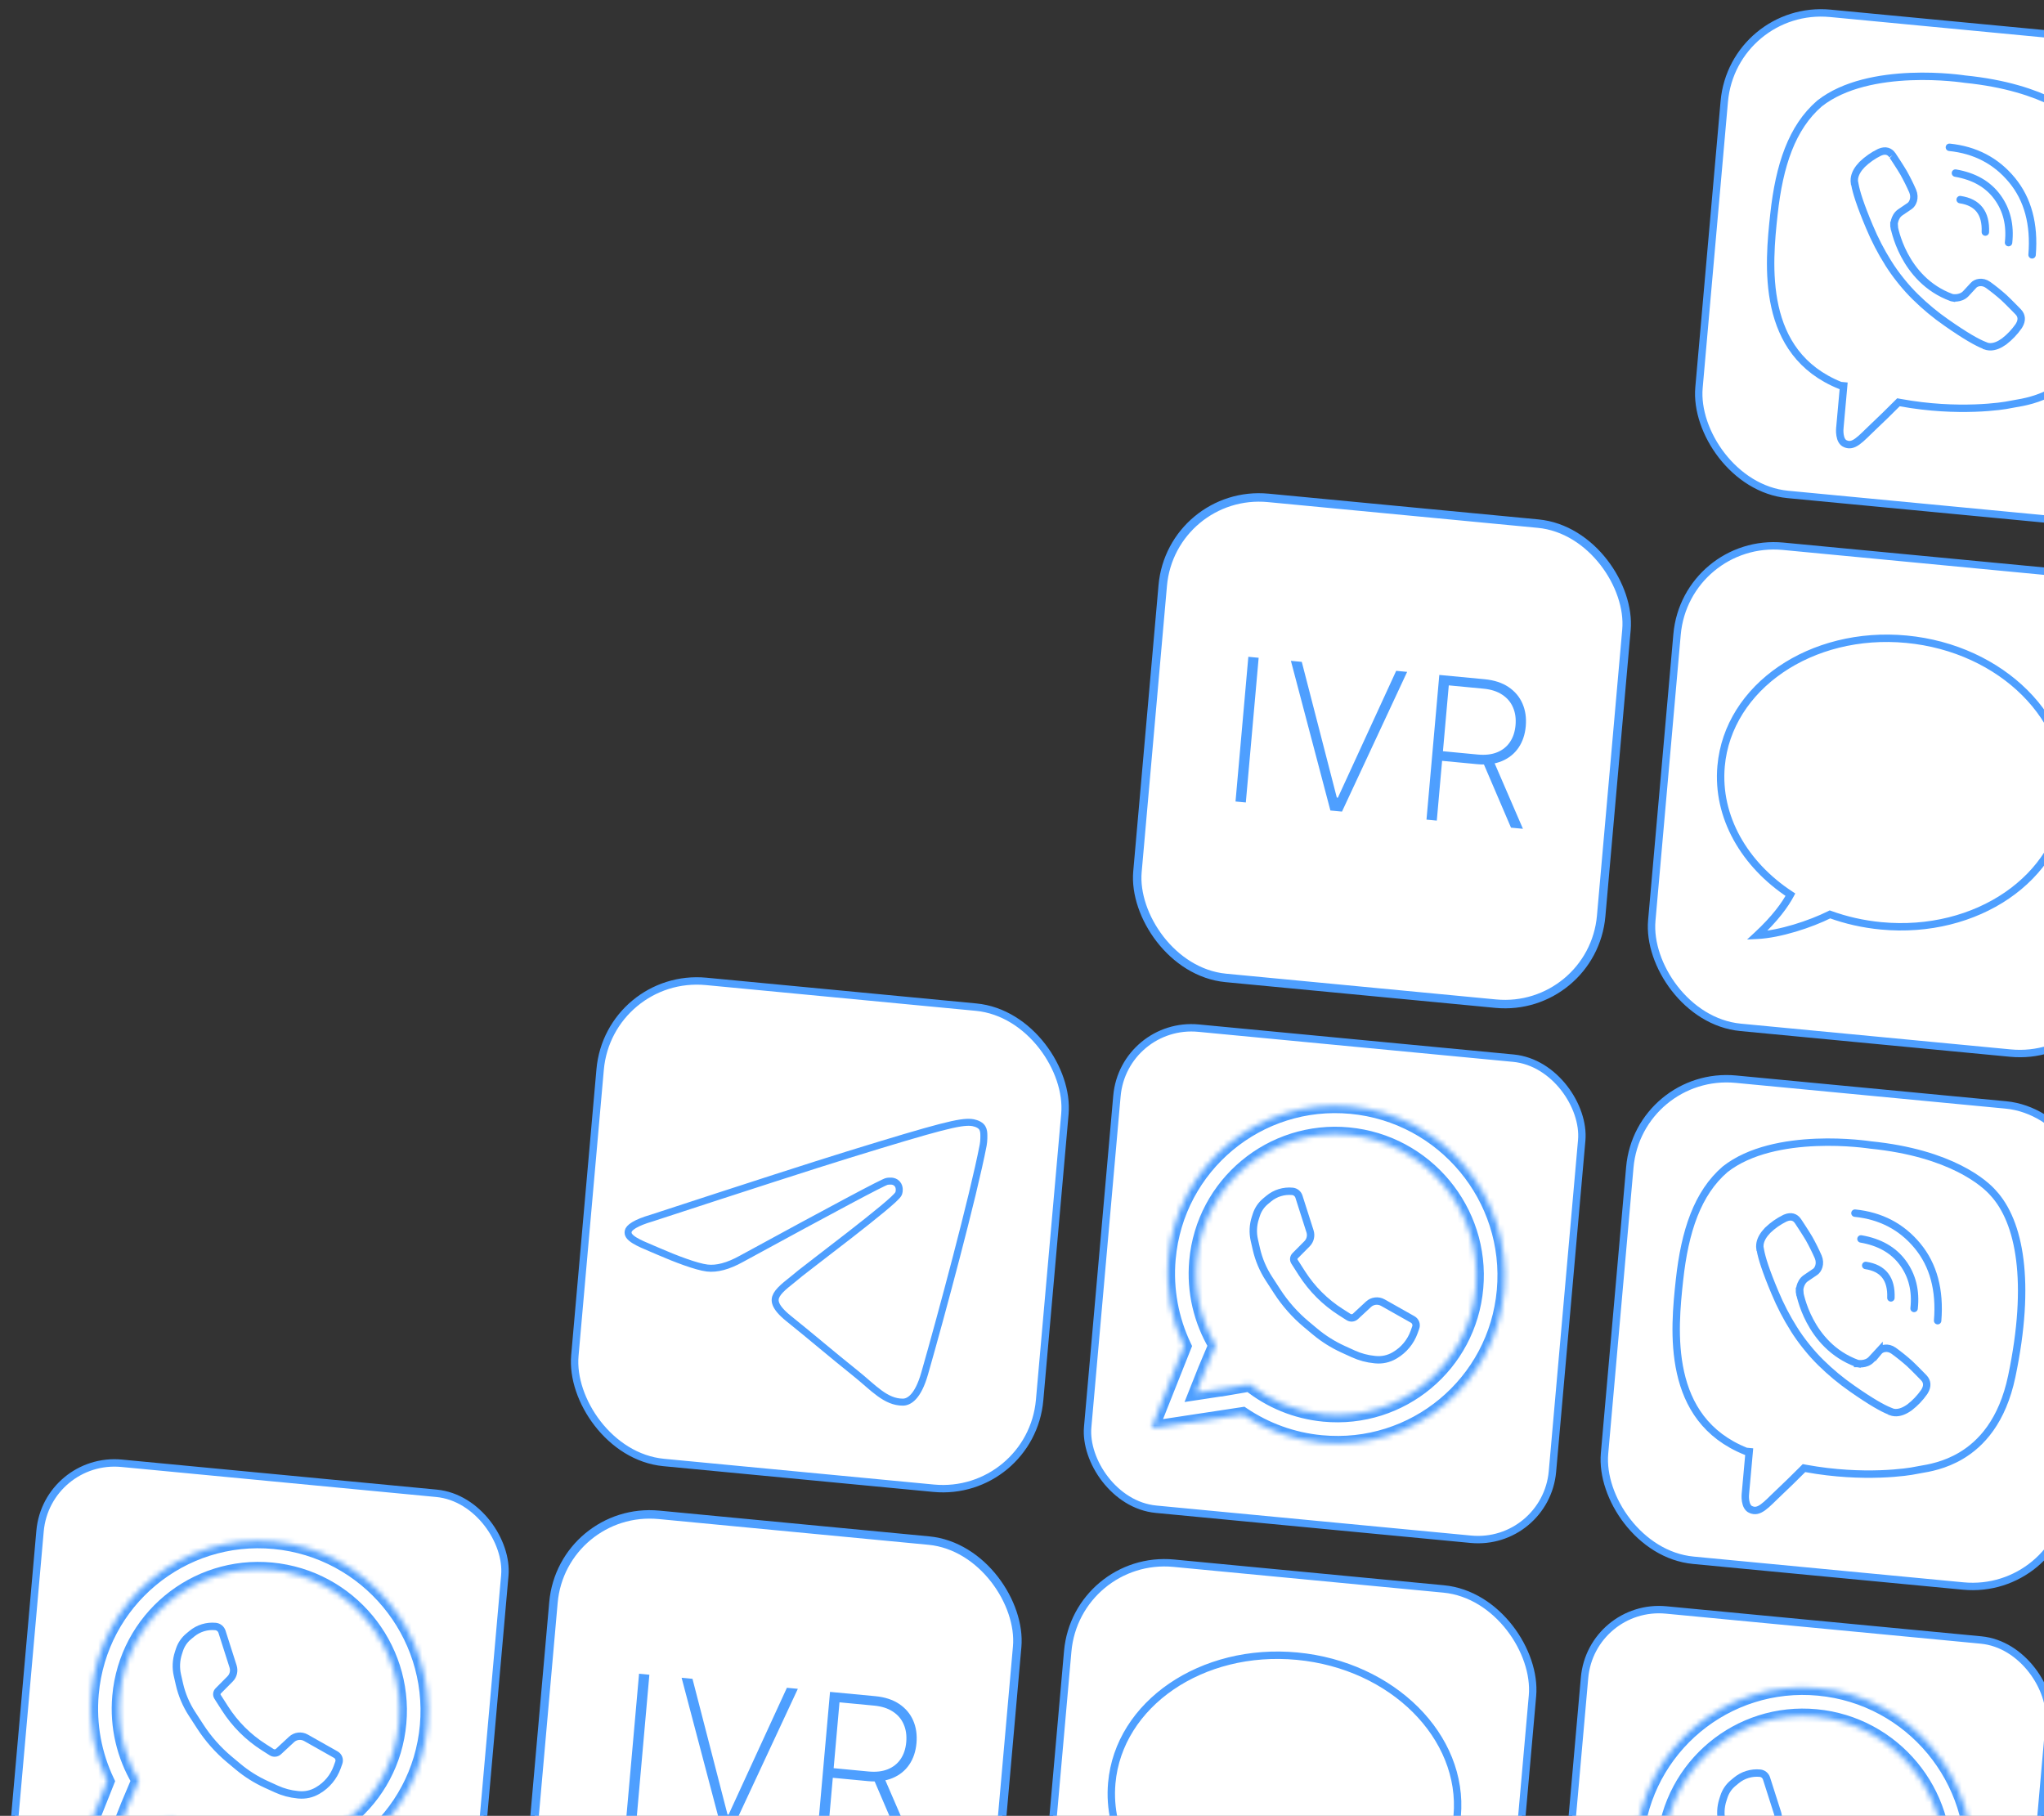 <svg width="385" height="342" viewBox="0 0 385 342" fill="none" xmlns="http://www.w3.org/2000/svg">
<rect x="0" y="0" width="385" height="342" fill="#333333" stroke="none"/>
<rect x="0.723" y="0.869" width="87.696" height="90.775" rx="18.331" transform="matrix(0.996 0.095 -0.088 0.996 219.978 91.098)" fill="white"/>
<path d="M237.075 123.888L234.659 151.142L232.718 150.958L235.133 123.704L237.075 123.888ZM245.198 124.659L251.798 150.22L251.997 150.239L262.98 126.348L265.042 126.544L252.771 152.862L250.589 152.655L243.15 124.465L245.198 124.659ZM268.687 154.374L271.103 127.12L279.629 127.929C281.429 128.1 282.928 128.587 284.126 129.39C285.325 130.192 286.203 131.229 286.761 132.498C287.319 133.768 287.528 135.192 287.388 136.772C287.249 138.342 286.794 139.694 286.023 140.829C285.252 141.955 284.208 142.795 282.889 143.35C281.57 143.904 280.02 144.097 278.237 143.928L270.723 143.214L270.883 141.404L278.345 142.113C279.754 142.247 280.969 142.107 281.99 141.694C283.01 141.281 283.813 140.642 284.399 139.776C284.996 138.902 285.349 137.839 285.46 136.589C285.572 135.329 285.412 134.209 284.98 133.228C284.558 132.24 283.877 131.442 282.939 130.834C282.01 130.217 280.836 129.842 279.417 129.707L272.887 129.087L270.629 154.558L268.687 154.374ZM281.246 143.126L286.855 156.099L284.608 155.886L279.051 142.918L281.246 143.126Z" fill="#4E9FFF"/>
<rect x="0.723" y="0.869" width="87.696" height="90.775" rx="18.331" transform="matrix(0.996 0.095 -0.088 0.996 219.978 91.098)" stroke="#4E9FFF" stroke-width="1.594"/>
<rect x="0.723" y="0.869" width="87.696" height="90.775" rx="18.331" transform="matrix(0.996 0.095 -0.088 0.996 105.214 282.635)" fill="white"/>
<path d="M122.312 315.425L119.896 342.68L117.954 342.495L120.37 315.241L122.312 315.425ZM130.434 316.196L137.034 341.757L137.234 341.776L148.217 317.885L150.278 318.081L138.007 344.4L135.826 344.192L128.386 316.002L130.434 316.196ZM153.924 345.911L156.34 318.657L164.865 319.466C166.665 319.637 168.164 320.124 169.363 320.927C170.561 321.729 171.44 322.766 171.998 324.035C172.556 325.305 172.765 326.73 172.625 328.309C172.486 329.879 172.03 331.232 171.259 332.366C170.489 333.492 169.444 334.332 168.125 334.887C166.806 335.441 165.256 335.634 163.474 335.465L155.959 334.751L156.12 332.941L163.581 333.65C164.991 333.784 166.206 333.644 167.226 333.231C168.246 332.818 169.049 332.179 169.636 331.313C170.232 330.439 170.585 329.377 170.696 328.126C170.808 326.866 170.648 325.746 170.216 324.765C169.794 323.777 169.114 322.979 168.175 322.371C167.246 321.755 166.072 321.379 164.654 321.244L158.123 320.624L155.866 346.096L153.924 345.911ZM166.482 334.664L172.092 347.636L169.844 347.423L164.287 334.455L166.482 334.664Z" fill="#4E9FFF"/>
<rect x="0.723" y="0.869" width="87.696" height="90.775" rx="18.331" transform="matrix(0.996 0.095 -0.088 0.996 105.214 282.635)" stroke="#4E9FFF" stroke-width="1.594"/>
<rect x="0.633" y="0.761" width="87.895" height="90.975" rx="18.43" transform="matrix(0.996 0.095 -0.088 0.996 316.942 100.316)" fill="white"/>
<path d="M337.235 168.51L337.851 168.841L338.15 168.278L337.614 167.927L337.235 168.51ZM330.956 176.163L330.481 175.649L329.074 176.95L330.993 176.86L330.956 176.163ZM344.686 172.223L344.92 171.567L344.638 171.465L344.371 171.599L344.686 172.223ZM388.545 150.41C387.268 164.818 372.088 175.366 354.378 173.684L354.255 175.073C372.477 176.804 388.568 165.949 389.934 150.542L388.545 150.41ZM359.04 121.09C376.75 122.771 389.822 136.003 388.545 150.41L389.934 150.542C391.299 135.135 377.385 121.431 359.163 119.7L359.04 121.09ZM324.873 144.363C326.15 129.956 341.33 119.408 359.04 121.09L359.163 119.7C340.941 117.97 324.85 128.825 323.485 144.232L324.873 144.363ZM337.614 167.927C329.142 162.384 324.052 153.629 324.873 144.363L323.485 144.232C322.608 154.121 328.05 163.333 336.856 169.094L337.614 167.927ZM331.43 176.676C334.926 173.441 336.829 170.763 337.851 168.841L336.619 168.179C335.681 169.943 333.881 172.501 330.481 175.649L331.43 176.676ZM344.371 171.599C340.743 173.415 335.052 175.27 330.918 175.466L330.993 176.86C335.38 176.652 341.263 174.719 345.001 172.848L344.371 171.599ZM354.378 173.684C351.044 173.367 347.869 172.639 344.92 171.567L344.452 172.879C347.512 173.991 350.803 174.746 354.255 175.073L354.378 173.684Z" fill="#4E9FFF"/>
<rect x="0.633" y="0.761" width="87.895" height="90.975" rx="18.43" transform="matrix(0.996 0.095 -0.088 0.996 316.942 100.316)" stroke="#4E9FFF" stroke-width="1.395"/>
<rect x="0.633" y="0.761" width="87.895" height="90.975" rx="18.43" transform="matrix(0.996 0.095 -0.088 0.996 202.169 291.852)" fill="white"/>
<path d="M222.466 360.047L223.081 360.378L223.381 359.815L222.844 359.464L222.466 360.047ZM216.186 367.7L215.711 367.186L214.305 368.488L216.223 368.397L216.186 367.7ZM229.917 363.76L230.151 363.104L229.869 363.002L229.602 363.136L229.917 363.76ZM273.776 341.947C272.499 356.355 257.319 366.903 239.609 365.221L239.486 366.61C257.708 368.341 273.799 357.486 275.164 342.079L273.776 341.947ZM244.271 312.627C261.981 314.309 275.053 327.54 273.776 341.947L275.164 342.079C276.53 326.672 262.616 312.968 244.394 311.237L244.271 312.627ZM210.104 335.901C211.381 321.493 226.561 310.945 244.271 312.627L244.394 311.237C226.172 309.507 210.081 320.362 208.715 335.769L210.104 335.901ZM222.844 359.464C214.373 353.922 209.283 345.167 210.104 335.901L208.715 335.769C207.839 345.658 213.281 354.87 222.087 360.631L222.844 359.464ZM216.661 368.213C220.156 364.978 222.059 362.3 223.081 360.378L221.85 359.717C220.912 361.48 219.112 364.038 215.711 367.186L216.661 368.213ZM229.602 363.136C225.973 364.952 220.282 366.807 216.149 367.003L216.223 368.397C220.61 368.189 226.494 366.256 230.231 364.385L229.602 363.136ZM239.609 365.221C236.275 364.905 233.099 364.176 230.151 363.104L229.682 364.416C232.743 365.528 236.034 366.283 239.486 366.61L239.609 365.221Z" fill="#4E9FFF"/>
<rect x="0.633" y="0.761" width="87.895" height="90.975" rx="18.43" transform="matrix(0.996 0.095 -0.088 0.996 202.169 291.852)" stroke="#4E9FFF" stroke-width="1.395"/>
<rect x="0.633" y="0.761" width="87.895" height="90.975" rx="18.43" transform="matrix(0.996 0.095 -0.088 0.996 325.835 -0.057)" fill="white"/>
<path d="M393.187 23.91L393.194 23.918L393.202 23.926C398.223 29.337 400.441 40.719 396.722 58.469L396.722 58.469C394.953 66.92 390.947 71.19 387.164 73.433C384.046 75.282 381.082 75.774 379.398 76.053C379.011 76.117 378.691 76.17 378.453 76.226L378.453 76.226C377.536 76.441 368.88 77.838 357.945 75.831L357.586 75.765L357.329 76.022C355.971 77.383 354.178 79.153 352.892 80.347C352.495 80.716 352.114 81.089 351.759 81.437C351.581 81.611 351.41 81.779 351.246 81.938C350.74 82.425 350.291 82.834 349.859 83.144C349.43 83.453 349.052 83.638 348.696 83.71C348.354 83.78 347.993 83.754 347.571 83.573L347.57 83.573C347.008 83.332 346.711 82.728 346.587 81.971C346.528 81.612 346.518 81.268 346.523 81.011C346.526 80.884 346.532 80.78 346.538 80.711C346.54 80.676 346.543 80.65 346.545 80.634L346.546 80.617L346.547 80.615L346.547 80.615L346.547 80.615L346.547 80.614L346.547 80.614L346.548 80.604L346.549 80.592L347.2 73.366L347.263 72.67L346.652 72.612C339.058 69.567 335.688 63.882 334.324 57.768C332.945 51.588 333.627 45.011 334.133 40.348C335.137 31.104 337.519 23.978 342.726 19.486C347.381 15.825 354.151 14.648 359.864 14.417C362.707 14.302 365.253 14.423 367.089 14.572C368.006 14.646 368.744 14.728 369.252 14.791C369.506 14.822 369.702 14.849 369.833 14.867C369.899 14.877 369.949 14.884 369.982 14.889L370.018 14.895L370.027 14.896L370.029 14.896L370.029 14.896L370.029 14.896L370.049 14.899L370.069 14.901C385.404 16.429 391.735 22.244 393.187 23.91Z" stroke="#4E9FFF" stroke-width="1.395"/>
<path d="M373.955 43.705C374.099 40.129 372.518 38.093 369.21 37.598" stroke="#4E9FFF" stroke-width="1.4" stroke-linecap="round" stroke-linejoin="round"/>
<path d="M378.324 45.694C378.687 42.384 377.984 39.523 376.213 37.11C374.435 34.689 371.807 33.199 368.32 32.6" stroke="#4E9FFF" stroke-width="1.4" stroke-linecap="round" stroke-linejoin="round"/>
<path d="M382.756 47.997C383.223 42.237 381.964 37.546 378.976 33.925C375.989 30.302 372.057 28.242 367.181 27.744" stroke="#4E9FFF" stroke-width="1.4" stroke-linecap="round" stroke-linejoin="round"/>
<path d="M357.435 42.47C356.747 42.578 356.747 42.578 356.747 42.579L356.747 42.58L356.748 42.582L356.749 42.59L356.753 42.615C356.757 42.636 356.763 42.667 356.77 42.706C356.785 42.785 356.808 42.897 356.839 43.04C356.903 43.325 357.003 43.732 357.151 44.228C357.446 45.219 357.933 46.575 358.706 48.036C360.252 50.958 362.959 54.341 367.572 56.038L367.628 56.059L367.687 56.07L367.809 55.383C367.687 56.07 367.688 56.07 367.688 56.07L367.688 56.07L367.689 56.07L367.692 56.071L367.699 56.072L367.718 56.075C367.725 56.076 367.733 56.077 367.743 56.079C367.753 56.08 367.764 56.082 367.776 56.083C367.823 56.09 367.888 56.097 367.967 56.102C368.124 56.113 368.342 56.118 368.59 56.092C369.075 56.041 369.752 55.864 370.279 55.306L370.279 55.306L370.284 55.3L371.728 53.738L371.728 53.738L371.734 53.731C372.196 53.217 373.353 52.87 374.464 53.654C375.49 54.396 376.479 55.19 377.429 56.035C377.871 56.441 378.548 57.117 379.125 57.701C379.413 57.993 379.672 58.258 379.861 58.451L380.085 58.681L380.148 58.746L380.17 58.768C380.171 58.768 380.171 58.769 380.172 58.77C380.503 59.121 380.672 59.511 380.701 59.912C380.731 60.322 380.619 60.797 380.301 61.31L380.214 61.449C379.451 62.539 378.533 63.502 377.492 64.306L377.485 64.311C377.484 64.312 377.483 64.313 377.482 64.314C377.474 64.319 377.466 64.325 377.459 64.33L377.454 64.333C376.528 64.996 375.707 65.294 374.982 65.314L374.962 65.314L374.942 65.316C374.861 65.323 374.78 65.32 374.7 65.308L374.679 65.305L374.658 65.304C374.417 65.283 374.178 65.232 373.949 65.151L373.923 65.103L373.685 65.008C372.419 64.505 370.259 63.317 366.629 60.77L366.626 60.769C364.551 59.328 362.596 57.708 360.784 55.925L360.784 55.925C359.881 55.038 359.028 54.097 358.228 53.107C358.228 53.107 358.228 53.107 358.228 53.107L358.142 53L358.055 52.892L357.968 52.784L357.968 52.784L357.961 52.775C357.946 52.757 357.934 52.742 357.919 52.723C357.909 52.71 357.897 52.696 357.882 52.676C357.088 51.683 356.349 50.643 355.67 49.562L355.669 49.562C354.306 47.392 353.121 45.107 352.13 42.731L352.13 42.731L352.128 42.728C350.37 38.568 349.632 36.152 349.384 34.763L349.339 34.516L349.298 34.481C349.26 34.223 349.254 33.961 349.28 33.7L349.282 33.678L349.283 33.656C349.286 33.569 349.299 33.482 349.321 33.397L349.325 33.381L349.329 33.364C349.488 32.612 349.931 31.82 350.726 30.994L350.727 30.992C350.734 30.986 350.741 30.979 350.748 30.972C350.75 30.969 350.752 30.967 350.754 30.965C351.712 30.047 352.799 29.286 353.976 28.709L354.109 28.652C354.648 28.424 355.105 28.4 355.471 28.5C355.834 28.599 356.171 28.836 356.448 29.244L356.451 29.249M357.435 42.47C356.738 42.463 356.738 42.463 356.738 42.462L356.738 42.462L356.738 42.461L356.738 42.458L356.738 42.452L356.738 42.433C356.739 42.418 356.74 42.398 356.741 42.373C356.743 42.325 356.748 42.259 356.757 42.179C356.774 42.02 356.808 41.802 356.877 41.558C357.01 41.084 357.295 40.433 357.925 39.999L357.929 39.996L357.929 39.996L359.676 38.811L359.685 38.805L359.685 38.805C360.256 38.431 360.819 37.284 360.262 35.979C359.743 34.797 359.168 33.643 358.538 32.521C358.234 31.997 357.716 31.185 357.266 30.491C357.042 30.145 356.837 29.833 356.688 29.607C356.614 29.494 356.553 29.403 356.511 29.339L356.463 29.267L356.451 29.25L356.451 29.249M357.435 42.47L356.747 42.578L356.738 42.521L356.738 42.463L357.435 42.47ZM356.451 29.249C356.45 29.247 356.449 29.246 356.449 29.246M356.451 29.249L356.45 29.247L356.449 29.246M356.449 29.246C356.449 29.246 356.449 29.246 356.449 29.246L356.449 29.246ZM380.233 61.455L380.233 61.456L380.233 61.455Z" stroke="#4E9FFF" stroke-width="1.395"/>
<rect x="0.633" y="0.761" width="87.895" height="90.975" rx="18.43" transform="matrix(0.996 0.095 -0.088 0.996 325.835 -0.057)" stroke="#4E9FFF" stroke-width="1.395"/>
<rect x="0.633" y="0.761" width="87.895" height="90.975" rx="18.43" transform="matrix(0.996 0.095 -0.088 0.996 114.097 182.271)" fill="white"/>
<path d="M122.721 229.426L122.731 229.423L122.742 229.42C141.215 223.375 153.522 219.404 159.668 217.507C168.454 214.794 173.738 213.22 177.11 212.347C180.493 211.47 181.881 211.319 182.909 211.399C183.109 211.414 183.459 211.472 183.829 211.598C184.203 211.726 184.548 211.907 184.789 212.143C185.18 212.528 185.27 213.013 185.303 213.452C185.336 213.896 185.333 214.923 185.187 215.684C183.364 225.186 177.193 248.132 174.154 258.72C172.885 263.137 171.204 264.09 170.038 264.086C168.451 264.082 167.087 263.436 165.687 262.424C164.985 261.916 164.288 261.327 163.553 260.693C163.432 260.588 163.309 260.482 163.186 260.375C162.568 259.84 161.922 259.28 161.243 258.737C158.737 256.731 156.781 255.111 154.84 253.501L154.583 253.289C152.728 251.749 150.864 250.204 148.531 248.327C147.155 247.22 146.458 246.344 146.172 245.641C145.906 244.988 145.978 244.445 146.287 243.891C146.619 243.293 147.226 242.689 148.045 241.999C148.403 241.698 148.788 241.392 149.194 241.068C149.247 241.027 149.299 240.985 149.352 240.942C149.814 240.574 150.298 240.186 150.778 239.774C151.002 239.581 152.099 238.74 153.659 237.543C155.422 236.192 157.774 234.388 160.125 232.555C162.328 230.837 164.52 229.103 166.188 227.717C167.022 227.025 167.732 226.414 168.25 225.933C168.508 225.693 168.728 225.478 168.893 225.296C168.976 225.205 169.052 225.115 169.115 225.028C169.171 224.952 169.249 224.836 169.295 224.699C169.349 224.537 169.395 224.265 169.38 223.975C169.365 223.685 169.282 223.271 168.972 222.937C168.663 222.605 168.273 222.492 167.955 222.46C167.647 222.428 167.346 222.466 167.156 222.491C167.02 222.508 166.87 222.57 166.786 222.604C166.671 222.652 166.526 222.717 166.354 222.798C166.009 222.961 165.533 223.197 164.928 223.505C163.718 224.122 161.974 225.037 159.7 226.248C155.151 228.671 148.467 232.286 139.648 237.094L139.648 237.094L139.643 237.096C137.121 238.498 134.987 239.036 133.21 238.829C132.205 238.711 130.706 238.276 129.046 237.688C127.4 237.106 125.646 236.391 124.149 235.742C123.684 235.541 123.238 235.353 122.814 235.173C121.505 234.621 120.398 234.154 119.572 233.652C119.033 233.325 118.685 233.022 118.492 232.734C118.318 232.473 118.258 232.207 118.334 231.869C118.395 231.592 118.669 231.201 119.424 230.744C120.162 230.298 121.251 229.855 122.721 229.426Z" fill="white" stroke="#4E9FFF" stroke-width="1.318"/>
<rect x="0.633" y="0.761" width="87.895" height="90.975" rx="18.43" transform="matrix(0.996 0.095 -0.088 0.996 114.097 182.271)" stroke="#4E9FFF" stroke-width="1.395"/>
<rect x="0.633" y="0.761" width="87.895" height="90.975" rx="14.18" transform="matrix(0.996 0.095 -0.088 0.996 211.067 191.479)" fill="white"/>
<path d="M246.75 231.916L244.661 225.376C244.487 224.829 244.002 224.439 243.432 224.384C241.815 224.231 240.208 224.726 238.964 225.761L238.354 226.268C237.557 226.931 236.964 227.807 236.643 228.795L236.448 229.398C236.01 230.746 235.946 232.19 236.262 233.577L236.646 235.256C237.097 237.23 237.893 239.111 238.996 240.811L240.574 243.242C242.081 245.564 243.927 247.647 246.05 249.423L247.675 250.782C249.288 252.13 251.074 253.255 252.985 254.125L254.911 255.002C256.177 255.578 257.53 255.94 258.912 256.071L259.114 256.09C260.341 256.207 261.57 255.935 262.63 255.315L262.734 255.254C264.423 254.265 265.709 252.712 266.367 250.866L266.663 250.034C266.868 249.46 266.628 248.82 266.095 248.519L260.472 245.345C259.592 244.849 258.496 244.975 257.76 245.659L255.303 247.938C254.947 248.268 254.413 248.315 254.002 248.053L252.539 247.122C249.604 245.252 247.111 242.763 245.234 239.831L243.826 237.631C243.6 237.278 243.648 236.817 243.941 236.522L246.192 234.253C246.799 233.641 247.014 232.741 246.75 231.916Z" stroke="#4E9FFF" stroke-width="1.395"/>
<mask id="path-19-inside-1_1719_7953" fill="white">
<path fill-rule="evenodd" clip-rule="evenodd" d="M225.387 237.554C224.878 243.289 226.241 248.77 228.97 253.389L227.024 258.005L225.309 262.317L230.429 261.539L230.444 261.552L235.339 260.714C239.235 263.819 244.042 265.866 249.357 266.371C263.884 267.751 276.705 257.086 277.994 242.55C279.282 228.015 268.55 215.113 254.023 213.734C239.496 212.354 226.675 223.019 225.387 237.554ZM234.08 266.41C238.36 269.297 243.397 271.185 248.884 271.706C266.356 273.365 281.776 260.539 283.325 243.057C284.875 225.575 271.968 210.058 254.496 208.399C237.024 206.74 221.604 219.566 220.055 237.048C219.534 242.925 220.647 248.58 223.018 253.561L219.164 263.25L216.867 269.023L223.012 268.09L234.08 266.41Z"/>
</mask>
<path d="M228.97 253.389L230.255 253.938L230.528 253.291L230.169 252.684L228.97 253.389ZM227.024 258.005L225.739 257.456L225.734 257.469L225.728 257.482L227.024 258.005ZM225.309 262.317L224.013 261.794L223.111 264.063L225.526 263.697L225.309 262.317ZM230.429 261.539L231.297 260.453L230.817 260.068L230.212 260.16L230.429 261.539ZM230.444 261.552L229.576 262.638L230.068 263.033L230.687 262.927L230.444 261.552ZM235.339 260.714L236.203 259.624L235.712 259.233L235.096 259.338L235.339 260.714ZM234.08 266.41L234.853 265.254L234.4 264.949L233.862 265.031L234.08 266.41ZM223.018 253.561L224.313 254.084L224.538 253.519L224.275 252.967L223.018 253.561ZM219.164 263.25L217.869 262.726L217.869 262.726L219.164 263.25ZM216.867 269.023L215.572 268.5L214.669 270.77L217.085 270.403L216.867 269.023ZM223.012 268.09L223.23 269.47L223.012 268.09ZM230.169 252.684C227.584 248.309 226.294 243.12 226.775 237.686L223.998 237.423C223.463 243.459 224.898 249.231 227.771 254.094L230.169 252.684ZM228.308 258.555L230.255 253.938L227.685 252.84L225.739 257.456L228.308 258.555ZM226.604 262.84L228.319 258.528L225.728 257.482L224.013 261.794L226.604 262.84ZM230.212 260.16L225.091 260.937L225.526 263.697L230.646 262.919L230.212 260.16ZM231.312 260.465L231.297 260.453L229.561 262.626L229.576 262.638L231.312 260.465ZM235.096 259.338L230.201 260.176L230.687 262.927L235.582 262.09L235.096 259.338ZM249.48 264.982C244.444 264.504 239.893 262.565 236.203 259.624L234.475 261.804C238.578 265.074 243.641 267.229 249.234 267.76L249.48 264.982ZM276.605 242.419C275.385 256.187 263.241 266.289 249.48 264.982L249.234 267.76C264.528 269.213 278.026 257.985 279.382 242.682L276.605 242.419ZM253.9 215.123C267.66 216.43 277.826 228.65 276.605 242.419L279.382 242.682C280.739 227.38 269.44 213.797 254.146 212.344L253.9 215.123ZM226.775 237.686C227.996 223.918 240.14 213.816 253.9 215.123L254.146 212.344C238.852 210.892 225.355 222.12 223.998 237.423L226.775 237.686ZM233.306 267.566C237.776 270.58 243.036 272.551 248.761 273.095L249.008 270.317C243.759 269.818 238.944 268.013 234.853 265.254L233.306 267.566ZM248.761 273.095C267 274.827 283.096 261.438 284.714 243.189L281.937 242.925C280.455 259.639 265.712 271.903 249.008 270.317L248.761 273.095ZM284.714 243.189C286.332 224.94 272.858 208.742 254.619 207.01L254.373 209.788C271.078 211.375 283.419 226.21 281.937 242.925L284.714 243.189ZM254.619 207.01C236.381 205.278 220.284 218.667 218.666 236.916L221.443 237.18C222.925 220.465 237.668 208.202 254.373 209.788L254.619 207.01ZM218.666 236.916C218.123 243.049 219.284 248.954 221.76 254.155L224.275 252.967C222.009 248.206 220.945 242.801 221.443 237.18L218.666 236.916ZM221.722 253.038L217.869 262.726L220.459 263.773L224.313 254.084L221.722 253.038ZM217.869 262.726L215.572 268.5L218.163 269.547L220.459 263.773L217.869 262.726ZM217.085 270.403L223.23 269.47L222.795 266.711L216.65 267.644L217.085 270.403ZM223.23 269.47L234.297 267.79L233.862 265.031L222.795 266.711L223.23 269.47Z" fill="#4E9FFF" mask="url(#path-19-inside-1_1719_7953)"/>
<rect x="0.633" y="0.761" width="87.895" height="90.975" rx="14.18" transform="matrix(0.996 0.095 -0.088 0.996 211.067 191.479)" stroke="#4E9FFF" stroke-width="1.395"/>
<rect x="0.633" y="0.761" width="87.895" height="90.975" rx="14.18" transform="matrix(0.996 0.095 -0.088 0.996 299.143 301.062)" fill="white"/>
<path d="M334.82 341.499L332.732 334.959C332.557 334.412 332.072 334.022 331.502 333.967C329.886 333.814 328.279 334.309 327.034 335.344L326.424 335.851C325.627 336.514 325.034 337.39 324.714 338.378L324.518 338.981C324.08 340.329 324.016 341.773 324.333 343.16L324.716 344.839C325.167 346.813 325.963 348.694 327.067 350.394L328.644 352.825C330.151 355.147 331.997 357.23 334.121 359.006L335.746 360.365C337.358 361.713 339.144 362.838 341.055 363.708L342.981 364.585C344.248 365.161 345.6 365.523 346.982 365.654L347.184 365.673C348.411 365.79 349.641 365.518 350.701 364.898L350.804 364.837C352.493 363.848 353.779 362.295 354.437 360.449L354.734 359.617C354.938 359.043 354.698 358.403 354.165 358.102L348.542 354.928C347.662 354.432 346.567 354.558 345.83 355.242L343.373 357.521C343.017 357.851 342.483 357.898 342.072 357.636L340.61 356.705C337.675 354.835 335.181 352.346 333.304 349.414L331.896 347.215C331.67 346.862 331.718 346.4 332.012 346.105L334.262 343.836C334.869 343.224 335.084 342.324 334.82 341.499Z" stroke="#4E9FFF" stroke-width="1.395"/>
<mask id="path-23-inside-2_1719_7953" fill="white">
<path fill-rule="evenodd" clip-rule="evenodd" d="M313.461 347.137C312.953 352.872 314.315 358.353 317.044 362.972L315.088 367.611L313.382 371.9L318.502 371.123L318.517 371.135L323.413 370.297C327.31 373.402 332.117 375.449 337.432 375.954C351.959 377.333 364.779 366.668 366.068 352.133C367.356 337.598 356.624 324.696 342.097 323.316C327.57 321.937 314.749 332.602 313.461 347.137ZM322.155 375.993C326.435 378.88 331.472 380.767 336.959 381.289C354.43 382.948 369.85 370.121 371.4 352.639C372.949 335.158 360.042 319.641 342.57 317.982C325.098 316.322 309.679 329.149 308.129 346.631C307.608 352.507 308.721 358.162 311.092 363.143L307.237 372.833L304.941 378.607L311.086 377.674L322.155 375.993Z"/>
</mask>
<path d="M317.044 362.972L318.329 363.521L318.602 362.874L318.243 362.267L317.044 362.972ZM315.088 367.611L313.804 367.062L313.798 367.075L313.793 367.088L315.088 367.611ZM313.382 371.9L312.087 371.377L311.184 373.647L313.599 373.28L313.382 371.9ZM318.502 371.123L319.37 370.036L318.891 369.651L318.285 369.743L318.502 371.123ZM318.517 371.135L317.649 372.221L318.141 372.616L318.76 372.51L318.517 371.135ZM323.413 370.297L324.278 369.207L323.786 368.816L323.17 368.921L323.413 370.297ZM322.155 375.993L322.928 374.838L322.475 374.532L321.937 374.614L322.155 375.993ZM311.092 363.143L312.387 363.666L312.612 363.101L312.349 362.549L311.092 363.143ZM307.237 372.833L305.942 372.31L305.942 372.31L307.237 372.833ZM304.941 378.607L303.645 378.084L302.743 380.353L305.158 379.986L304.941 378.607ZM311.086 377.674L311.303 379.054L311.303 379.054L311.086 377.674ZM318.243 362.267C315.658 357.892 314.368 352.703 314.849 347.269L312.072 347.005C311.537 353.041 312.972 358.813 315.846 363.677L318.243 362.267ZM316.373 368.16L318.329 363.521L315.76 362.422L313.804 367.062L316.373 368.16ZM314.678 372.423L316.384 368.134L313.793 367.088L312.087 371.377L314.678 372.423ZM318.285 369.743L313.165 370.52L313.599 373.28L318.72 372.503L318.285 369.743ZM319.385 370.048L319.37 370.036L317.635 372.21L317.649 372.221L319.385 370.048ZM323.17 368.921L318.274 369.759L318.76 372.51L323.657 371.672L323.17 368.921ZM337.555 374.564C332.518 374.086 327.967 372.148 324.278 369.207L322.549 371.386C326.652 374.656 331.715 376.812 337.308 377.343L337.555 374.564ZM364.679 352.001C363.459 365.769 351.315 375.871 337.555 374.564L337.308 377.343C352.602 378.795 366.1 367.568 367.456 352.265L364.679 352.001ZM341.974 324.706C355.734 326.012 365.9 338.233 364.679 352.001L367.456 352.265C368.813 336.962 357.514 323.379 342.22 321.927L341.974 324.706ZM314.849 347.269C316.07 333.501 328.214 323.399 341.974 324.706L342.22 321.927C326.926 320.475 313.429 331.703 312.072 347.005L314.849 347.269ZM321.381 377.149C325.85 380.163 331.11 382.134 336.836 382.678L337.082 379.899C331.833 379.401 327.019 377.596 322.928 374.838L321.381 377.149ZM336.836 382.678C355.074 384.41 371.171 371.02 372.788 352.771L370.011 352.507C368.53 369.222 353.787 381.486 337.082 379.899L336.836 382.678ZM372.788 352.771C374.406 334.522 360.932 318.324 342.693 316.592L342.447 319.371C359.152 320.957 371.493 335.793 370.011 352.507L372.788 352.771ZM342.693 316.592C324.455 314.86 308.358 328.25 306.741 346.499L309.518 346.763C310.999 330.048 325.742 317.784 342.447 319.371L342.693 316.592ZM306.741 346.499C306.197 352.631 307.359 358.536 309.834 363.737L312.349 362.549C310.083 357.788 309.019 352.384 309.518 346.763L306.741 346.499ZM309.796 362.62L305.942 372.31L308.533 373.356L312.387 363.666L309.796 362.62ZM305.942 372.31L303.645 378.084L306.236 379.13L308.533 373.356L305.942 372.31ZM305.158 379.986L311.303 379.054L310.868 376.294L304.724 377.227L305.158 379.986ZM311.303 379.054L322.372 377.373L321.937 374.614L310.868 376.294L311.303 379.054Z" fill="#4E9FFF" mask="url(#path-23-inside-2_1719_7953)"/>
<rect x="0.633" y="0.761" width="87.895" height="90.975" rx="14.18" transform="matrix(0.996 0.095 -0.088 0.996 299.143 301.062)" stroke="#4E9FFF" stroke-width="1.395"/>
<rect x="0.633" y="0.761" width="87.895" height="90.975" rx="14.18" transform="matrix(0.996 0.095 -0.088 0.996 8.226 273.434)" fill="white"/>
<path d="M43.904 313.872L41.816 307.332C41.641 306.785 41.156 306.394 40.586 306.34C38.97 306.186 37.362 306.682 36.118 307.717L35.508 308.224C34.711 308.887 34.118 309.763 33.798 310.751L33.602 311.353C33.164 312.702 33.1 314.146 33.417 315.532L33.8 317.212C34.251 319.186 35.047 321.066 36.151 322.767L37.728 325.197C39.235 327.519 41.081 329.603 43.205 331.379L44.83 332.737C46.442 334.086 48.228 335.21 50.139 336.08L52.065 336.957C53.331 337.534 54.684 337.895 56.066 338.026L56.268 338.046C57.495 338.162 58.725 337.891 59.785 337.27L59.888 337.209C61.577 336.22 62.863 334.668 63.521 332.821L63.818 331.99C64.022 331.416 63.782 330.775 63.249 330.475L57.626 327.301C56.746 326.804 55.651 326.931 54.914 327.614L52.457 329.894C52.101 330.224 51.567 330.271 51.156 330.009L49.694 329.077C46.759 327.207 44.265 324.719 42.388 321.786L40.98 319.587C40.754 319.234 40.802 318.773 41.096 318.477L43.346 316.208C43.953 315.597 44.168 314.697 43.904 313.872Z" stroke="#4E9FFF" stroke-width="1.395"/>
<mask id="path-27-inside-3_1719_7953" fill="white">
<path fill-rule="evenodd" clip-rule="evenodd" d="M22.539 319.509C22.031 325.244 23.394 330.725 26.122 335.344L24.145 340.033L22.459 344.272L27.579 343.495L27.595 343.507L32.491 342.669C36.387 345.774 41.195 347.821 46.51 348.326C61.037 349.705 73.858 339.041 75.146 324.505C76.434 309.97 65.703 297.068 51.175 295.689C36.648 294.309 23.828 304.974 22.539 319.509ZM31.232 348.365C35.512 351.252 40.55 353.14 46.037 353.661C63.509 355.32 78.928 342.493 80.478 325.012C82.028 307.53 69.12 292.013 51.648 290.354C34.177 288.694 18.757 301.521 17.207 319.003C16.686 324.879 17.799 330.533 20.169 335.514L16.314 345.205L14.018 350.978L20.163 350.045L31.232 348.365Z"/>
</mask>
<path d="M26.122 335.344L27.407 335.893L27.68 335.246L27.321 334.639L26.122 335.344ZM24.145 340.033L22.86 339.484L22.855 339.497L22.85 339.51L24.145 340.033ZM22.459 344.272L21.164 343.749L20.261 346.018L22.677 345.652L22.459 344.272ZM27.579 343.495L28.447 342.408L27.968 342.023L27.362 342.115L27.579 343.495ZM27.595 343.507L26.727 344.593L27.218 344.988L27.838 344.882L27.595 343.507ZM32.491 342.669L33.355 341.579L32.864 341.187L32.248 341.293L32.491 342.669ZM31.232 348.365L32.006 347.209L31.553 346.904L31.015 346.985L31.232 348.365ZM20.169 335.514L21.465 336.037L21.689 335.471L21.427 334.92L20.169 335.514ZM16.314 345.205L17.61 345.728L16.314 345.205ZM14.018 350.978L12.723 350.455L11.82 352.725L14.235 352.358L14.018 350.978ZM20.163 350.045L20.38 351.425L20.163 350.045ZM27.321 334.639C24.737 330.264 23.446 325.075 23.928 319.641L21.151 319.377C20.616 325.413 22.051 331.185 24.924 336.049L27.321 334.639ZM25.43 340.583L27.407 335.893L24.838 334.794L22.86 339.484L25.43 340.583ZM23.755 344.795L25.441 340.557L22.85 339.51L21.164 343.749L23.755 344.795ZM27.362 342.115L22.242 342.892L22.677 345.652L27.797 344.874L27.362 342.115ZM28.462 342.42L28.447 342.408L26.712 344.581L26.727 344.593L28.462 342.42ZM32.248 341.293L27.351 342.131L27.838 344.882L32.734 344.044L32.248 341.293ZM46.633 346.937C41.596 346.458 37.045 344.52 33.355 341.579L31.627 343.758C35.73 347.028 40.793 349.184 46.387 349.715L46.633 346.937ZM73.758 324.373C72.537 338.141 60.393 348.243 46.633 346.937L46.387 349.715C61.681 351.168 75.178 339.94 76.535 324.637L73.758 324.373ZM51.052 297.078C64.812 298.385 74.978 310.605 73.758 324.373L76.535 324.637C77.891 309.334 66.593 295.752 51.299 294.299L51.052 297.078ZM23.928 319.641C25.148 305.873 37.292 295.771 51.052 297.078L51.299 294.299C36.005 292.847 22.507 304.075 21.151 319.377L23.928 319.641ZM30.458 349.521C34.928 352.535 40.188 354.506 45.914 355.05L46.16 352.271C40.911 351.773 36.097 349.968 32.006 347.209L30.458 349.521ZM45.914 355.05C64.152 356.782 80.249 343.392 81.866 325.143L79.089 324.88C77.608 341.594 62.865 353.858 46.16 352.271L45.914 355.05ZM81.866 325.143C83.484 306.894 70.01 290.696 51.772 288.964L51.525 291.743C68.23 293.329 80.571 308.165 79.089 324.88L81.866 325.143ZM51.772 288.964C33.533 287.232 17.436 300.622 15.819 318.871L18.596 319.135C20.077 302.42 34.82 290.157 51.525 291.743L51.772 288.964ZM15.819 318.871C15.275 325.003 16.437 330.907 18.912 336.107L21.427 334.92C19.161 330.159 18.098 324.755 18.596 319.135L15.819 318.871ZM18.874 334.99L15.019 344.681L17.61 345.728L21.465 336.037L18.874 334.99ZM15.019 344.681L12.723 350.455L15.313 351.502L17.61 345.728L15.019 344.681ZM14.235 352.358L20.38 351.425L19.945 348.666L13.801 349.599L14.235 352.358ZM20.38 351.425L31.449 349.745L31.015 346.985L19.945 348.666L20.38 351.425Z" fill="#4E9FFF" mask="url(#path-27-inside-3_1719_7953)"/>
<rect x="0.633" y="0.761" width="87.895" height="90.975" rx="14.18" transform="matrix(0.996 0.095 -0.088 0.996 8.226 273.434)" stroke="#4E9FFF" stroke-width="1.395"/>
<rect x="0.633" y="0.761" width="87.895" height="90.975" rx="18.43" transform="matrix(0.996 0.095 -0.088 0.996 308.044 200.688)" fill="white"/>
<path d="M375.396 224.654L375.403 224.662L375.411 224.67C380.432 230.082 382.65 241.463 378.931 259.213L378.931 259.213C377.162 267.664 373.156 271.934 369.373 274.178C366.255 276.026 363.291 276.518 361.607 276.797C361.22 276.861 360.9 276.914 360.662 276.97L360.662 276.97C359.745 277.185 351.089 278.582 340.154 276.575L339.795 276.509L339.538 276.767C338.18 278.127 336.387 279.897 335.101 281.092C334.704 281.46 334.323 281.833 333.968 282.181C333.79 282.355 333.619 282.523 333.455 282.682C332.949 283.169 332.5 283.578 332.068 283.888C331.639 284.197 331.261 284.382 330.905 284.455C330.563 284.524 330.202 284.498 329.78 284.317L329.779 284.317C329.217 284.077 328.92 283.472 328.796 282.715C328.737 282.356 328.727 282.012 328.732 281.755C328.735 281.628 328.741 281.525 328.747 281.455C328.749 281.42 328.752 281.394 328.754 281.378L328.755 281.361L328.756 281.36L328.756 281.359L328.756 281.359L328.756 281.358L328.756 281.358L328.757 281.348L328.758 281.336L329.409 274.11L329.472 273.414L328.861 273.356C321.267 270.312 317.897 264.626 316.533 258.512C315.154 252.332 315.836 245.756 316.342 241.092C317.346 231.848 319.728 224.722 324.935 220.231C329.59 216.569 336.36 215.392 342.073 215.161C344.916 215.046 347.462 215.167 349.297 215.316C350.215 215.39 350.953 215.472 351.461 215.535C351.715 215.566 351.911 215.593 352.042 215.612C352.108 215.621 352.158 215.628 352.191 215.633L352.227 215.639L352.236 215.64L352.237 215.64L352.238 215.64L352.238 215.64L352.258 215.643L352.278 215.645C367.613 217.173 373.944 222.988 375.396 224.654Z" stroke="#4E9FFF" stroke-width="1.395"/>
<path d="M356.164 244.45C356.308 240.873 354.727 238.837 351.419 238.342" stroke="#4E9FFF" stroke-width="1.4" stroke-linecap="round" stroke-linejoin="round"/>
<path d="M360.531 246.439C360.894 243.129 360.191 240.268 358.42 237.855C356.642 235.434 354.014 233.944 350.527 233.345" stroke="#4E9FFF" stroke-width="1.4" stroke-linecap="round" stroke-linejoin="round"/>
<path d="M364.966 248.742C365.434 242.982 364.175 238.292 361.187 234.67C358.2 231.048 354.268 228.987 349.392 228.489" stroke="#4E9FFF" stroke-width="1.4" stroke-linecap="round" stroke-linejoin="round"/>
<path d="M339.642 243.215C338.954 243.323 338.954 243.323 338.954 243.323L338.954 243.324L338.955 243.327L338.956 243.334L338.96 243.36C338.964 243.381 338.97 243.412 338.977 243.451C338.992 243.529 339.015 243.642 339.046 243.784C339.11 244.07 339.21 244.476 339.358 244.973C339.653 245.964 340.141 247.32 340.914 248.781C342.459 251.702 345.166 255.086 349.779 256.783L349.835 256.804L349.894 256.814L350.016 256.128C349.894 256.814 349.895 256.814 349.895 256.814L349.895 256.815L349.896 256.815L349.899 256.815L349.906 256.816L349.925 256.819C349.932 256.821 349.94 256.822 349.95 256.823C349.96 256.825 349.971 256.826 349.983 256.828C350.03 256.834 350.095 256.841 350.174 256.847C350.331 256.858 350.549 256.862 350.797 256.836C351.282 256.786 351.959 256.609 352.486 256.05L352.486 256.05L352.491 256.045L353.935 254.482L353.935 254.483L353.941 254.476C354.403 253.962 355.561 253.614 356.671 254.398C357.697 255.14 358.686 255.935 359.636 256.779C360.078 257.185 360.755 257.861 361.332 258.446C361.62 258.737 361.879 259.003 362.068 259.196L362.292 259.425L362.355 259.49L362.377 259.512C362.378 259.513 362.378 259.513 362.379 259.514C362.71 259.866 362.879 260.255 362.908 260.657C362.938 261.067 362.826 261.541 362.508 262.055L362.421 262.194C361.658 263.283 360.74 264.247 359.699 265.051L359.692 265.056C359.691 265.057 359.69 265.057 359.689 265.058C359.681 265.064 359.673 265.069 359.666 265.075L359.661 265.078C358.735 265.74 357.914 266.038 357.189 266.058L357.169 266.059L357.149 266.06C357.068 266.067 356.987 266.065 356.907 266.053L356.886 266.05L356.865 266.048C356.624 266.028 356.385 265.976 356.156 265.895L356.13 265.847L355.892 265.753C354.626 265.25 352.466 264.062 348.836 261.515L348.833 261.513C346.758 260.073 344.803 258.452 342.991 256.67L342.991 256.67C342.088 255.782 341.235 254.841 340.435 253.852C340.435 253.852 340.435 253.852 340.435 253.851L340.349 253.745L340.262 253.637L340.175 253.528L340.175 253.528L340.168 253.519C340.153 253.501 340.141 253.487 340.126 253.467C340.116 253.455 340.104 253.44 340.089 253.421C339.295 252.428 338.556 251.388 337.877 250.306L337.876 250.306C336.513 248.137 335.328 245.852 334.337 243.475L334.337 243.475L334.335 243.472C332.577 239.313 331.839 236.896 331.591 235.508L331.546 235.261L331.505 235.225C331.467 234.967 331.461 234.705 331.487 234.445L331.489 234.423L331.49 234.401C331.493 234.313 331.506 234.226 331.528 234.142L331.532 234.126L331.536 234.109C331.695 233.356 332.138 232.565 332.933 231.739L332.934 231.737C332.941 231.731 332.948 231.724 332.955 231.716C332.957 231.714 332.959 231.712 332.961 231.709C333.919 230.791 335.006 230.031 336.183 229.453L336.316 229.397C336.855 229.168 337.312 229.145 337.678 229.245C338.041 229.344 338.378 229.581 338.655 229.989L338.658 229.993M339.642 243.215C338.945 243.208 338.945 243.207 338.945 243.207L338.945 243.207L338.945 243.205L338.945 243.203L338.945 243.196L338.945 243.177C338.946 243.162 338.947 243.142 338.948 243.118C338.95 243.07 338.955 243.004 338.964 242.924C338.981 242.765 339.015 242.546 339.084 242.303C339.217 241.829 339.502 241.178 340.132 240.744L340.136 240.741L340.136 240.741L341.883 239.556L341.892 239.55L341.892 239.55C342.463 239.175 343.026 238.029 342.469 236.723C341.95 235.542 341.375 234.388 340.745 233.265C340.441 232.742 339.923 231.929 339.473 231.236C339.249 230.89 339.044 230.578 338.895 230.352C338.821 230.239 338.76 230.147 338.718 230.084L338.67 230.011L338.658 229.994L338.658 229.993M339.642 243.215L338.954 243.323L338.945 243.265L338.945 243.208L339.642 243.215ZM338.658 229.993C338.657 229.992 338.656 229.991 338.656 229.991M338.658 229.993L338.657 229.992L338.656 229.991M338.656 229.991C338.656 229.991 338.656 229.991 338.656 229.991L338.656 229.991ZM362.44 262.2L362.44 262.2L362.44 262.2Z" stroke="#4E9FFF" stroke-width="1.395"/>
<rect x="0.633" y="0.761" width="87.895" height="90.975" rx="18.43" transform="matrix(0.996 0.095 -0.088 0.996 308.044 200.688)" stroke="#4E9FFF" stroke-width="1.395"/>
</svg>
